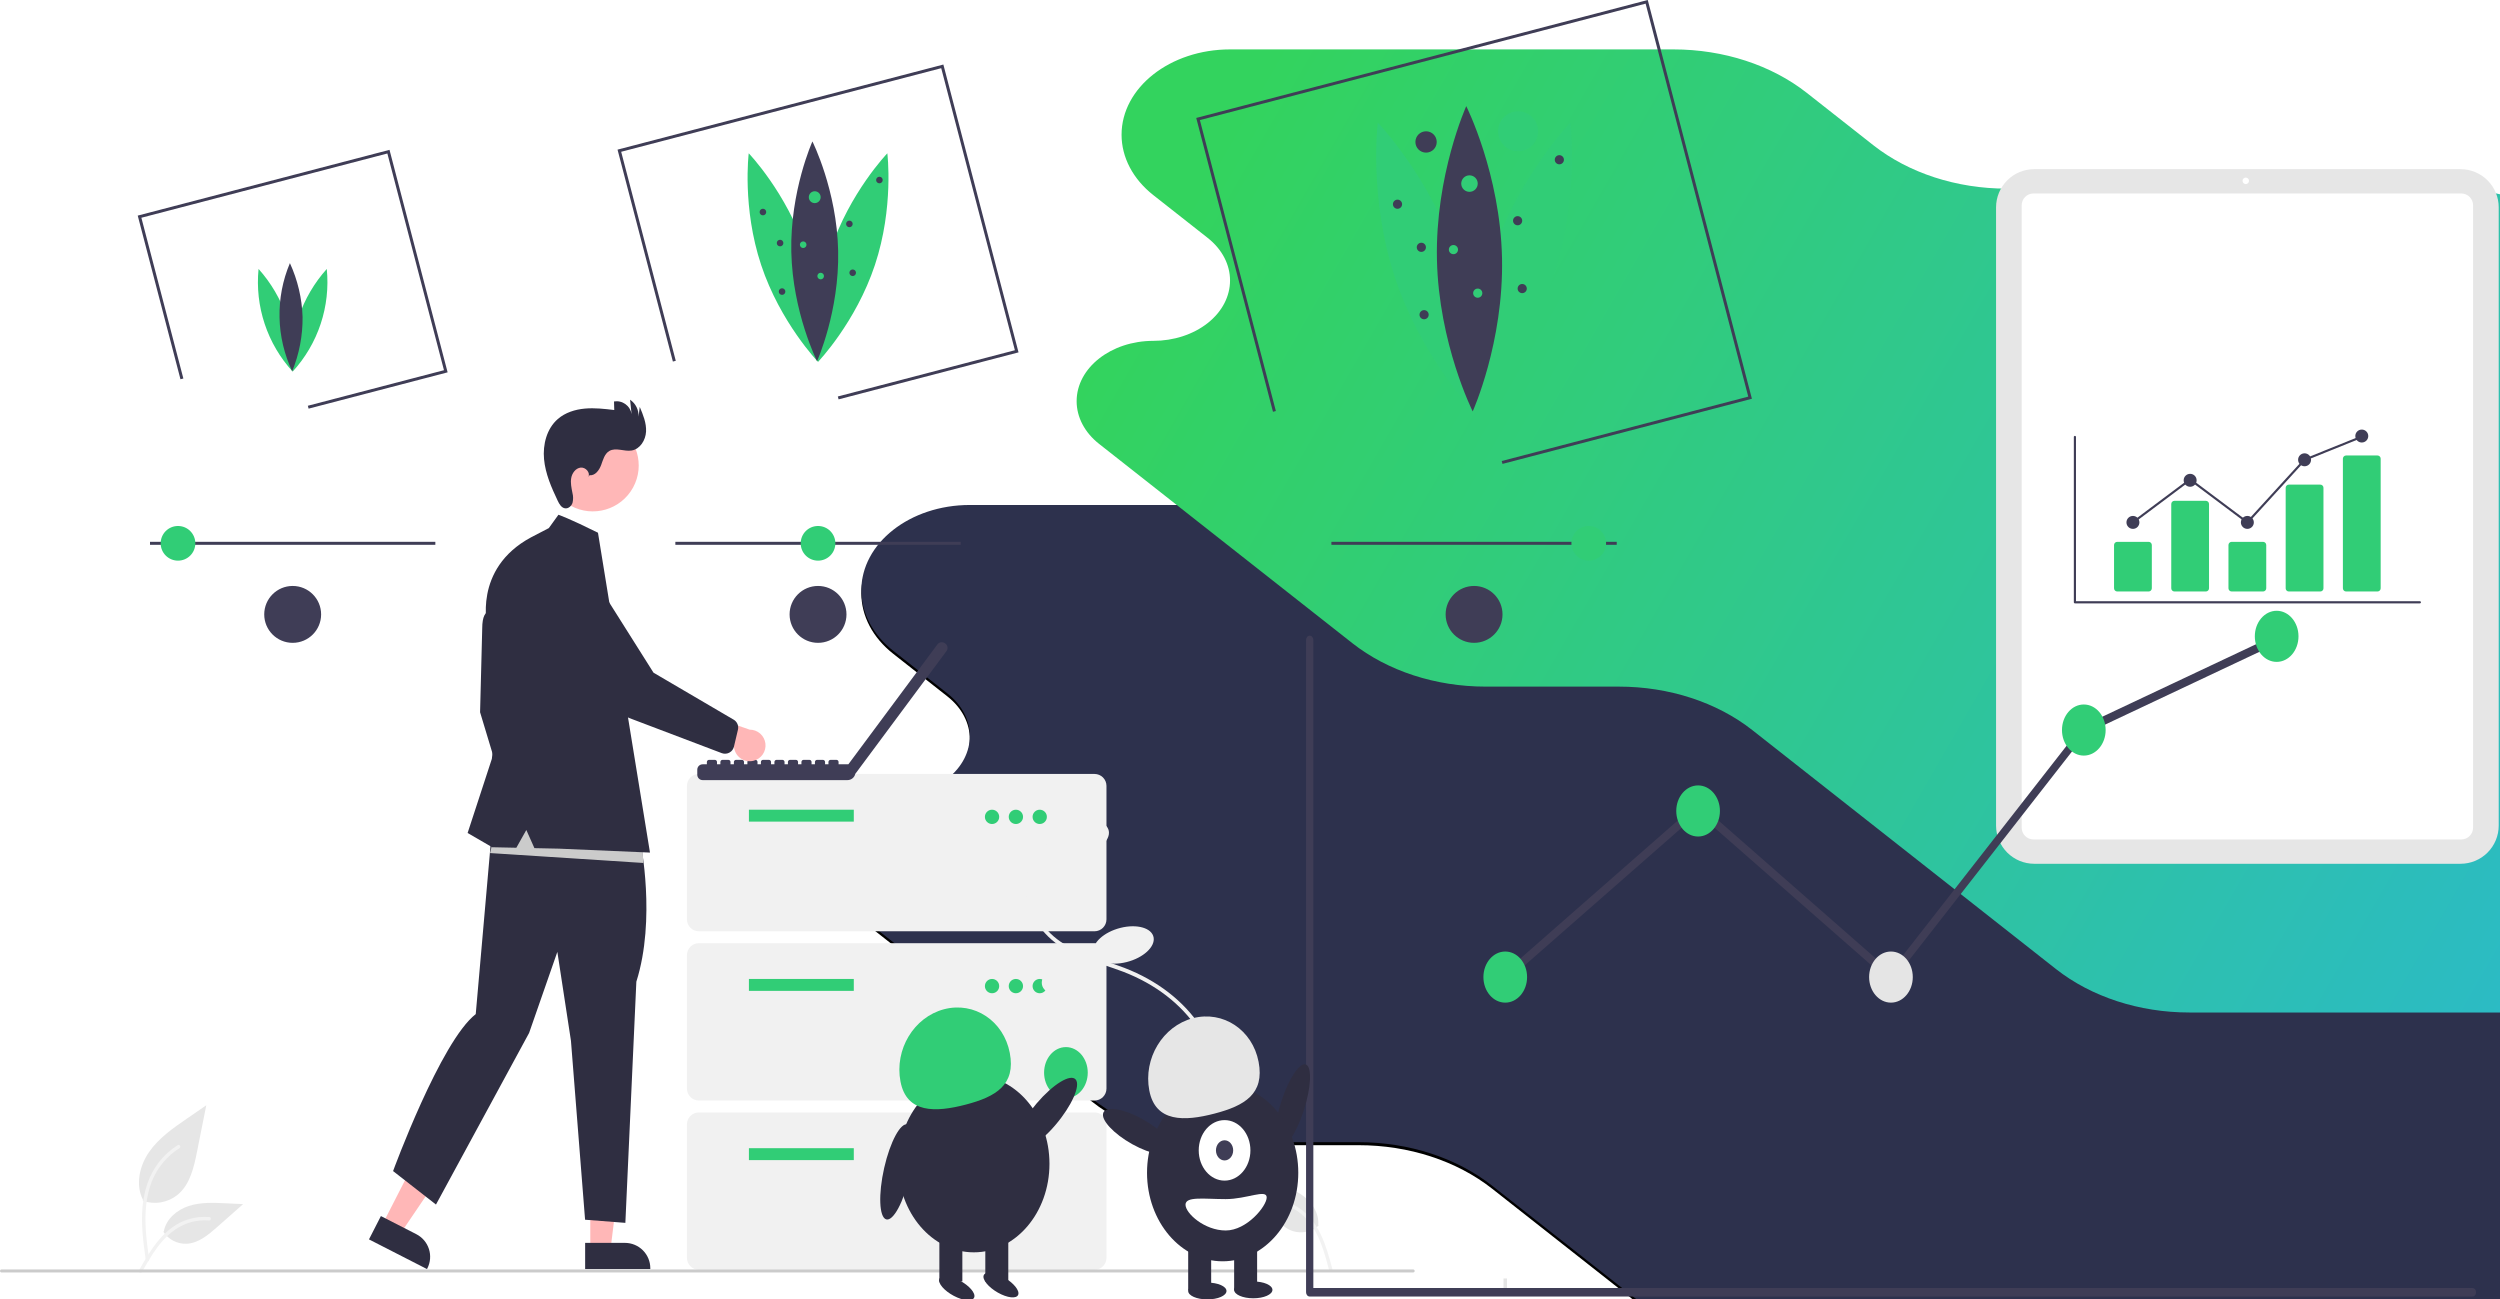 <svg width="1670" height="868" viewBox="0 0 1670 868" fill="none" xmlns="http://www.w3.org/2000/svg">
<g clip-path="url(#clip0)">
<g clip-path="url(#clip1)">
<g filter="url(#filter0_d)">
<path d="M560.37 600.854L729.521 733.957C753.143 752.546 785.181 762.988 818.587 762.988H907.635C941.041 762.988 973.079 773.431 996.701 792.02L1199.55 951.646C1223.17 970.234 1255.21 980.678 1288.62 980.679H1778.43C1835.07 980.679 1880.98 944.546 1880.98 899.974C1880.98 889.375 1878.33 878.88 1873.18 869.088C1868.02 859.296 1860.47 850.399 1850.94 842.905L1742.12 757.271C1726.96 745.343 1726.96 726.005 1742.12 714.076C1745.72 711.239 1750 708.989 1754.71 707.454C1759.42 705.919 1764.47 705.129 1769.56 705.129C1791 705.129 1808.38 691.454 1808.38 674.586C1808.38 666.485 1804.29 658.715 1797.01 652.987L1550.96 459.366C1527.33 440.777 1495.3 430.334 1461.89 430.334H1166.58C1133.17 430.334 1101.13 419.891 1077.51 401.302L1033.1 366.359C1009.48 347.771 977.445 337.328 944.04 337.328H647.833C607.816 337.328 575.375 362.858 575.375 394.35C575.375 401.839 577.25 409.254 580.891 416.172C584.533 423.091 589.871 429.377 596.6 434.672L632.828 463.182C652.839 478.928 652.84 504.459 632.832 520.206C628.074 523.951 622.426 526.921 616.209 528.948C609.992 530.974 603.329 532.017 596.6 532.017C568.302 532.017 545.362 550.07 545.362 572.339C545.361 577.635 546.687 582.878 549.262 587.771C551.837 592.663 555.612 597.109 560.37 600.853V600.854Z" fill="black"/>
</g>
<path d="M560.37 600.854L729.521 733.957C753.143 752.546 785.181 762.988 818.587 762.988H907.635C941.041 762.988 973.079 773.431 996.701 792.02L1199.55 951.646C1223.17 970.234 1255.21 980.678 1288.62 980.679H1778.43C1835.07 980.679 1880.98 944.546 1880.98 899.974C1880.98 889.375 1878.33 878.88 1873.18 869.088C1868.02 859.296 1860.47 850.399 1850.94 842.905L1742.12 757.271C1726.96 745.343 1726.96 726.005 1742.12 714.076C1745.72 711.239 1750 708.989 1754.71 707.454C1759.42 705.919 1764.47 705.129 1769.56 705.129C1791 705.129 1808.38 691.454 1808.38 674.586C1808.38 666.485 1804.29 658.715 1797.01 652.987L1550.96 459.366C1527.33 440.777 1495.3 430.334 1461.89 430.334H1166.58C1133.17 430.334 1101.13 419.891 1077.51 401.302L1033.1 366.359C1009.48 347.771 977.445 337.328 944.04 337.328H647.833C607.816 337.328 575.375 362.858 575.375 394.35C575.375 401.839 577.25 409.254 580.891 416.172C584.533 423.091 589.871 429.377 596.6 434.672L632.828 463.182C652.839 478.928 652.84 504.459 632.832 520.206C628.074 523.951 622.426 526.921 616.209 528.948C609.992 530.974 603.329 532.017 596.6 532.017C568.302 532.017 545.362 550.07 545.362 572.339C545.361 577.635 546.687 582.878 549.262 587.771C551.837 592.663 555.612 597.109 560.37 600.853V600.854Z" fill="#2D314D"/>
<path fill-rule="evenodd" clip-rule="evenodd" d="M734.2 296.526L903.351 429.629C926.973 448.218 959.011 458.661 992.417 458.661H1081.46C1114.87 458.661 1146.91 469.104 1170.53 487.693L1373.38 647.318C1397 665.907 1429.04 676.35 1462.45 676.351H1952.26C2008.9 676.351 2054.81 640.218 2054.81 595.646C2054.81 585.047 2052.16 574.552 2047.01 564.76C2041.85 554.968 2034.3 546.071 2024.77 538.577L1915.95 452.943C1900.79 441.015 1900.79 421.677 1915.95 409.748C1919.55 406.912 1923.83 404.662 1928.54 403.127C1933.25 401.592 1938.3 400.801 1943.39 400.802C1964.83 400.802 1982.21 387.127 1982.21 370.258C1982.21 362.157 1978.12 354.387 1970.84 348.659L1724.79 155.038C1701.16 136.45 1669.13 126.006 1635.72 126.006H1340.41C1307 126.006 1274.96 115.563 1251.34 96.974L1206.93 62.031C1183.31 43.443 1151.27 33 1117.87 33H821.663C781.646 33 749.205 58.53 749.205 90.022C749.205 97.511 751.08 104.926 754.721 111.845C758.363 118.763 763.701 125.049 770.43 130.344L806.658 158.854C826.669 174.6 826.67 200.131 806.662 215.878C801.904 219.623 796.256 222.593 790.039 224.62C783.822 226.647 777.159 227.69 770.43 227.69C742.132 227.69 719.192 245.742 719.192 268.011C719.192 273.307 720.517 278.551 723.092 283.443C725.667 288.335 729.442 292.781 734.2 296.525V296.526Z" fill="url(#paint0_linear)"/>
</g>
<path d="M1643.67 577H1358.84C1352.09 576.992 1345.61 574.307 1340.84 569.533C1336.07 564.76 1333.38 558.287 1333.37 551.536V138.464C1333.38 131.713 1336.07 125.24 1340.84 120.467C1345.61 115.693 1352.09 113.008 1358.84 113H1643.67C1650.42 113.008 1656.89 115.693 1661.67 120.467C1666.44 125.24 1669.13 131.713 1669.14 138.464V551.536C1669.13 558.287 1666.44 564.76 1661.67 569.533C1656.89 574.307 1650.42 576.992 1643.67 577Z" fill="#E6E6E6"/>
<path d="M1644.17 560.753H1358.34C1356.26 560.751 1354.26 559.923 1352.79 558.452C1351.32 556.98 1350.49 554.985 1350.49 552.904V137.096C1350.49 135.015 1351.32 133.02 1352.79 131.548C1354.26 130.077 1356.26 129.249 1358.34 129.246H1644.17C1646.25 129.249 1648.25 130.077 1649.72 131.548C1651.19 133.02 1652.02 135.015 1652.02 137.096V552.904C1652.02 554.985 1651.19 556.98 1649.72 558.452C1648.25 559.923 1646.25 560.751 1644.17 560.753Z" fill="white"/>
<path d="M1500.17 122.964C1501.37 122.964 1502.34 121.995 1502.34 120.798C1502.34 119.602 1501.37 118.632 1500.17 118.632C1498.98 118.632 1498.01 119.602 1498.01 120.798C1498.01 121.995 1498.98 122.964 1500.17 122.964Z" fill="white"/>
<path d="M1616.47 403.05H1386.04C1385.85 403.05 1385.67 402.974 1385.53 402.839C1385.4 402.703 1385.32 402.52 1385.32 402.329V291.888C1385.32 291.696 1385.4 291.513 1385.53 291.378C1385.67 291.242 1385.85 291.166 1386.04 291.166C1386.23 291.166 1386.42 291.242 1386.55 291.378C1386.69 291.513 1386.76 291.696 1386.76 291.888V401.608H1616.47C1616.66 401.608 1616.84 401.685 1616.97 401.82C1617.11 401.955 1617.18 402.138 1617.18 402.329C1617.18 402.519 1617.11 402.702 1616.97 402.838C1616.84 402.973 1616.66 403.049 1616.47 403.05Z" fill="#3F3D56"/>
<path d="M1435.27 395.117H1414.32C1413.75 395.117 1413.21 394.891 1412.8 394.49C1412.4 394.089 1412.18 393.544 1412.18 392.977V364.087C1412.18 363.519 1412.4 362.975 1412.8 362.574C1413.21 362.172 1413.75 361.947 1414.32 361.946H1435.27C1435.84 361.947 1436.39 362.172 1436.79 362.574C1437.19 362.975 1437.41 363.519 1437.42 364.087V392.977C1437.41 393.544 1437.19 394.089 1436.79 394.49C1436.39 394.891 1435.84 395.117 1435.27 395.117Z" fill="#31CD76"/>
<path d="M1473.49 395.117H1452.54C1451.97 395.117 1451.42 394.891 1451.02 394.49C1450.62 394.089 1450.4 393.544 1450.4 392.977V336.684C1450.4 336.117 1450.62 335.573 1451.02 335.171C1451.42 334.77 1451.97 334.544 1452.54 334.544H1473.49C1474.06 334.544 1474.61 334.77 1475.01 335.171C1475.41 335.573 1475.63 336.117 1475.63 336.684V392.977C1475.63 393.544 1475.41 394.089 1475.01 394.49C1474.61 394.891 1474.06 395.117 1473.49 395.117Z" fill="#31CD76"/>
<path d="M1511.71 395.117H1490.76C1490.19 395.117 1489.64 394.891 1489.24 394.49C1488.84 394.089 1488.62 393.544 1488.61 392.977V364.087C1488.62 363.519 1488.84 362.975 1489.24 362.574C1489.64 362.172 1490.19 361.947 1490.76 361.946H1511.71C1512.28 361.947 1512.82 362.172 1513.23 362.574C1513.63 362.975 1513.85 363.519 1513.85 364.087V392.977C1513.85 393.544 1513.63 394.089 1513.23 394.49C1512.82 394.891 1512.28 395.117 1511.71 395.117Z" fill="#31CD76"/>
<path d="M1549.93 395.117H1528.97C1528.42 395.129 1527.88 394.921 1527.48 394.538C1527.08 394.155 1526.85 393.629 1526.83 393.074V325.771C1526.85 325.216 1527.08 324.69 1527.48 324.307C1527.88 323.924 1528.42 323.715 1528.97 323.727H1549.93C1550.49 323.715 1551.02 323.924 1551.42 324.307C1551.83 324.69 1552.06 325.216 1552.07 325.771V393.074C1552.06 393.629 1551.83 394.155 1551.42 394.538C1551.02 394.921 1550.49 395.129 1549.93 395.117Z" fill="#31CD76"/>
<path d="M1588.15 395.117H1567.19C1566.63 395.117 1566.08 394.891 1565.68 394.49C1565.28 394.089 1565.05 393.545 1565.05 392.977V306.397C1565.05 305.83 1565.28 305.286 1565.68 304.885C1566.08 304.483 1566.63 304.258 1567.19 304.257H1588.15C1588.72 304.258 1589.26 304.483 1589.66 304.885C1590.07 305.286 1590.29 305.83 1590.29 306.397V392.977C1590.29 393.545 1590.07 394.089 1589.66 394.49C1589.26 394.891 1588.72 395.117 1588.15 395.117Z" fill="#31CD76"/>
<path d="M1424.8 353.293C1427.19 353.293 1429.12 351.356 1429.12 348.966C1429.12 346.577 1427.19 344.639 1424.8 344.639C1422.41 344.639 1420.47 346.577 1420.47 348.966C1420.47 351.356 1422.41 353.293 1424.8 353.293Z" fill="#3F3D56"/>
<path d="M1463.01 325.169C1465.4 325.169 1467.34 323.232 1467.34 320.843C1467.34 318.453 1465.4 316.516 1463.01 316.516C1460.63 316.516 1458.69 318.453 1458.69 320.843C1458.69 323.232 1460.63 325.169 1463.01 325.169Z" fill="#3F3D56"/>
<path d="M1501.23 353.293C1503.62 353.293 1505.56 351.356 1505.56 348.966C1505.56 346.577 1503.62 344.639 1501.23 344.639C1498.84 344.639 1496.91 346.577 1496.91 348.966C1496.91 351.356 1498.84 353.293 1501.23 353.293Z" fill="#3F3D56"/>
<path d="M1539.45 311.468C1541.84 311.468 1543.78 309.531 1543.78 307.142C1543.78 304.752 1541.84 302.815 1539.45 302.815C1537.06 302.815 1535.13 304.752 1535.13 307.142C1535.13 309.531 1537.06 311.468 1539.45 311.468Z" fill="#3F3D56"/>
<path d="M1577.67 295.604C1580.06 295.604 1582 293.667 1582 291.277C1582 288.887 1580.06 286.95 1577.67 286.95C1575.28 286.95 1573.35 288.887 1573.35 291.277C1573.35 293.667 1575.28 295.604 1577.67 295.604Z" fill="#3F3D56"/>
<path d="M1501.33 349.935L1463.02 321.241L1425.23 349.543L1424.36 348.389L1463.02 319.438L1501.14 347.997L1539.03 306.534L1539.18 306.472L1577.4 291.073L1577.94 292.411L1539.88 307.749L1501.33 349.935Z" fill="#3F3D56"/>
<path d="M290.812 361.936H100.199V363.936H290.812V361.936Z" fill="#3F3D56"/>
<path d="M641.752 361.936H451.14V363.936H641.752V361.936Z" fill="#3F3D56"/>
<path d="M1079.98 361.936H889.372V363.936H1079.98V361.936Z" fill="#3F3D56"/>
<path d="M118.904 374.516C125.299 374.516 130.483 369.331 130.483 362.936C130.483 356.541 125.299 351.357 118.904 351.357C112.509 351.357 107.325 356.541 107.325 362.936C107.325 369.331 112.509 374.516 118.904 374.516Z" fill="#31CD76"/>
<path d="M546.446 374.516C552.841 374.516 558.026 369.331 558.026 362.936C558.026 356.541 552.841 351.357 546.446 351.357C540.051 351.357 534.867 356.541 534.867 362.936C534.867 369.331 540.051 374.516 546.446 374.516Z" fill="#31CD76"/>
<path d="M1061.28 374.516C1067.67 374.516 1072.86 369.331 1072.86 362.936C1072.86 356.541 1067.67 351.357 1061.28 351.357C1054.88 351.357 1049.7 356.541 1049.7 362.936C1049.7 369.331 1054.88 374.516 1061.28 374.516Z" fill="#31CD76"/>
<path d="M538.152 167.129C550.936 205.602 546.446 241.727 546.446 241.727C546.446 241.727 521.23 215.473 508.446 176.999C495.662 138.526 500.152 102.401 500.152 102.401C500.152 102.401 525.368 128.655 538.152 167.129Z" fill="#31CD76"/>
<path d="M554.741 167.129C541.957 205.602 546.446 241.727 546.446 241.727C546.446 241.727 571.663 215.473 584.447 176.999C597.23 138.526 592.741 102.401 592.741 102.401C592.741 102.401 567.524 128.655 554.741 167.129Z" fill="#31CD76"/>
<path d="M559.889 167.545C560.746 208.078 545.793 241.267 545.793 241.267C545.793 241.267 529.45 208.739 528.593 168.206C527.737 127.673 542.69 94.484 542.69 94.484C542.69 94.484 559.033 127.012 559.889 167.545Z" fill="#3F3D56"/>
<path d="M544.241 135.691C546.433 135.691 548.209 133.914 548.209 131.723C548.209 129.531 546.433 127.755 544.241 127.755C542.05 127.755 540.273 129.531 540.273 131.723C540.273 133.914 542.05 135.691 544.241 135.691Z" fill="#31CD76"/>
<path d="M536.526 165.671C537.743 165.671 538.73 164.684 538.73 163.467C538.73 162.249 537.743 161.262 536.526 161.262C535.308 161.262 534.321 162.249 534.321 163.467C534.321 164.684 535.308 165.671 536.526 165.671Z" fill="#31CD76"/>
<path d="M509.632 143.847C510.849 143.847 511.836 142.86 511.836 141.643C511.836 140.425 510.849 139.438 509.632 139.438C508.414 139.438 507.427 140.425 507.427 141.643C507.427 142.86 508.414 143.847 509.632 143.847Z" fill="#3F3D56"/>
<path d="M587.448 122.464C588.666 122.464 589.653 121.477 589.653 120.26C589.653 119.042 588.666 118.055 587.448 118.055C586.231 118.055 585.244 119.042 585.244 120.26C585.244 121.477 586.231 122.464 587.448 122.464Z" fill="#3F3D56"/>
<path d="M521.095 164.569C522.312 164.569 523.299 163.582 523.299 162.364C523.299 161.147 522.312 160.16 521.095 160.16C519.877 160.16 518.89 161.147 518.89 162.364C518.89 163.582 519.877 164.569 521.095 164.569Z" fill="#3F3D56"/>
<path d="M567.388 151.783C568.605 151.783 569.592 150.796 569.592 149.579C569.592 148.361 568.605 147.374 567.388 147.374C566.17 147.374 565.184 148.361 565.184 149.579C565.184 150.796 566.17 151.783 567.388 151.783Z" fill="#3F3D56"/>
<path d="M522.418 196.974C523.635 196.974 524.622 195.987 524.622 194.77C524.622 193.552 523.635 192.565 522.418 192.565C521.2 192.565 520.213 193.552 520.213 194.77C520.213 195.987 521.2 196.974 522.418 196.974Z" fill="#3F3D56"/>
<path d="M569.592 184.409C570.81 184.409 571.797 183.422 571.797 182.204C571.797 180.987 570.81 180 569.592 180C568.375 180 567.388 180.987 567.388 182.204C567.388 183.422 568.375 184.409 569.592 184.409Z" fill="#3F3D56"/>
<path d="M548.209 186.613C549.427 186.613 550.414 185.626 550.414 184.409C550.414 183.191 549.427 182.204 548.209 182.204C546.992 182.204 546.005 183.191 546.005 184.409C546.005 185.626 546.992 186.613 548.209 186.613Z" fill="#31CD76"/>
<path d="M560.178 266.779L559.672 264.843L677.942 233.953L628.733 45.548L414.95 101.386L451.42 241.014L449.484 241.52L412.51 99.956L630.163 43.107L630.416 44.075L680.383 235.382L560.178 266.779Z" fill="#3F3D56"/>
<path d="M973.155 171.823C990.915 225.273 984.677 275.459 984.677 275.459C984.677 275.459 949.645 238.986 931.885 185.536C914.125 132.086 920.363 81.9 920.363 81.9C920.363 81.9 955.395 118.373 973.155 171.823Z" fill="#31CD76"/>
<path d="M996.2 171.823C978.44 225.273 984.677 275.459 984.677 275.459C984.677 275.459 1019.71 238.986 1037.47 185.536C1055.23 132.086 1048.99 81.9 1048.99 81.9C1048.99 81.9 1013.96 118.373 996.2 171.823Z" fill="#31CD76"/>
<path d="M1003.35 172.401C1004.54 228.712 983.77 274.82 983.77 274.82C983.77 274.82 961.065 229.631 959.875 173.32C958.685 117.01 979.459 70.901 979.459 70.901C979.459 70.901 1002.16 116.09 1003.35 172.401Z" fill="#3F3D56"/>
<path d="M981.614 128.148C984.659 128.148 987.127 125.68 987.127 122.635C987.127 119.59 984.659 117.122 981.614 117.122C978.57 117.122 976.102 119.59 976.102 122.635C976.102 125.68 978.57 128.148 981.614 128.148Z" fill="#31CD76"/>
<path d="M970.895 169.798C972.587 169.798 973.958 168.427 973.958 166.736C973.958 165.044 972.587 163.673 970.895 163.673C969.204 163.673 967.833 165.044 967.833 166.736C967.833 168.427 969.204 169.798 970.895 169.798Z" fill="#31CD76"/>
<path d="M933.532 139.479C935.224 139.479 936.595 138.108 936.595 136.416C936.595 134.725 935.224 133.354 933.532 133.354C931.841 133.354 930.47 134.725 930.47 136.416C930.47 138.108 931.841 139.479 933.532 139.479Z" fill="#3F3D56"/>
<path d="M1041.64 109.772C1043.33 109.772 1044.7 108.401 1044.7 106.71C1044.7 105.018 1043.33 103.647 1041.64 103.647C1039.95 103.647 1038.58 105.018 1038.58 106.71C1038.58 108.401 1039.95 109.772 1041.64 109.772Z" fill="#3F3D56"/>
<path d="M949.458 168.267C951.149 168.267 952.52 166.896 952.52 165.204C952.52 163.513 951.149 162.142 949.458 162.142C947.766 162.142 946.395 163.513 946.395 165.204C946.395 166.896 947.766 168.267 949.458 168.267Z" fill="#3F3D56"/>
<path d="M1013.77 150.504C1015.46 150.504 1016.83 149.133 1016.83 147.442C1016.83 145.75 1015.46 144.379 1013.77 144.379C1012.08 144.379 1010.71 145.75 1010.71 147.442C1010.71 149.133 1012.08 150.504 1013.77 150.504Z" fill="#3F3D56"/>
<path d="M951.295 213.286C952.986 213.286 954.358 211.915 954.358 210.224C954.358 208.532 952.986 207.161 951.295 207.161C949.604 207.161 948.232 208.532 948.232 210.224C948.232 211.915 949.604 213.286 951.295 213.286Z" fill="#3F3D56"/>
<path d="M1016.83 195.83C1018.52 195.83 1019.9 194.459 1019.9 192.767C1019.9 191.076 1018.52 189.705 1016.83 189.705C1015.14 189.705 1013.77 191.076 1013.77 192.767C1013.77 194.459 1015.14 195.83 1016.83 195.83Z" fill="#3F3D56"/>
<path d="M987.127 198.892C988.818 198.892 990.189 197.521 990.189 195.83C990.189 194.138 988.818 192.767 987.127 192.767C985.435 192.767 984.064 194.138 984.064 195.83C984.064 197.521 985.435 198.892 987.127 198.892Z" fill="#31CD76"/>
<path d="M1003.66 309.886L1003.15 307.951L1167.83 264.937L1099.27 2.44L801.52 80.211L852.285 274.567L850.349 275.073L799.079 78.781L1100.7 0L1100.96 0.967L1170.28 266.367L1003.66 309.886Z" fill="#3F3D56"/>
<path d="M191.424 211.509C195.219 223.351 196.607 235.833 195.505 248.22C187.102 239.034 180.73 228.18 176.805 216.366C172.879 204.552 171.488 192.043 172.723 179.655C181.019 188.919 187.377 199.75 191.424 211.509Z" fill="#31CD76"/>
<path d="M199.587 211.509C195.791 223.351 194.404 235.833 195.505 248.22C203.908 239.034 210.28 228.18 214.206 216.366C218.132 204.552 219.522 192.043 218.288 179.655C209.992 188.919 203.634 199.75 199.587 211.509Z" fill="#31CD76"/>
<path d="M202.121 211.713C202.251 224.148 199.893 236.484 195.184 247.994C189.867 236.737 186.983 224.486 186.719 212.039C186.456 199.592 188.82 187.23 193.657 175.759C198.848 187.059 201.726 199.284 202.121 211.713Z" fill="#3F3D56"/>
<path d="M206.146 272.979L205.64 271.043L296.57 247.293L258.76 102.534L94.44 145.452L122.49 252.842L120.554 253.348L92 144.022L260.19 100.093L299.01 248.723L206.146 272.979Z" fill="#3F3D56"/>
<path d="M1014.07 101.067C1021.45 101.067 1027.43 95.085 1027.43 87.706C1027.43 80.327 1021.45 74.345 1014.07 74.345C1006.69 74.345 1000.71 80.327 1000.71 87.706C1000.71 95.085 1006.69 101.067 1014.07 101.067Z" fill="#31CD76"/>
<path d="M952.612 101.957C956.547 101.957 959.737 98.767 959.737 94.832C959.737 90.896 956.547 87.706 952.612 87.706C948.676 87.706 945.486 90.896 945.486 94.832C945.486 98.767 948.676 101.957 952.612 101.957Z" fill="#3F3D56"/>
<path d="M195.505 429.417C205.999 429.417 214.505 420.91 214.505 410.417C214.505 399.923 205.999 391.417 195.505 391.417C185.012 391.417 176.505 399.923 176.505 410.417C176.505 420.91 185.012 429.417 195.505 429.417Z" fill="#3F3D56"/>
<path d="M546.446 429.417C556.94 429.417 565.446 420.91 565.446 410.417C565.446 399.923 556.94 391.417 546.446 391.417C535.953 391.417 527.446 399.923 527.446 410.417C527.446 420.91 535.953 429.417 546.446 429.417Z" fill="#3F3D56"/>
<path d="M984.677 429.417C995.171 429.417 1003.68 420.91 1003.68 410.417C1003.68 399.923 995.171 391.417 984.677 391.417C974.184 391.417 965.677 399.923 965.677 410.417C965.677 420.91 974.184 429.417 984.677 429.417Z" fill="#3F3D56"/>
<path d="M95.385 802.136C99.308 803.516 103.52 803.861 107.616 803.14C111.711 802.418 115.552 800.654 118.768 798.018C126.957 791.143 129.526 779.822 131.614 769.336L137.794 738.319L124.856 747.228C115.552 753.634 106.038 760.246 99.596 769.525C93.154 778.805 90.344 791.473 95.518 801.513" fill="#E6E6E6"/>
<path d="M97.382 841.847C95.754 829.983 94.079 817.966 95.224 805.975C96.238 795.326 99.487 784.926 106.102 776.396C109.613 771.877 113.885 768.006 118.727 764.956C119.989 764.159 121.151 766.159 119.894 766.952C111.517 772.247 105.037 780.064 101.39 789.278C97.361 799.524 96.714 810.694 97.408 821.578C97.827 828.161 98.719 834.7 99.614 841.231C99.685 841.526 99.64 841.837 99.49 842.102C99.34 842.366 99.096 842.563 98.806 842.653C98.51 842.733 98.195 842.693 97.928 842.542C97.662 842.39 97.466 842.14 97.383 841.845L97.382 841.847Z" fill="#F2F2F2"/>
<path d="M109.104 822.811C110.786 825.368 113.099 827.45 115.819 828.854C118.539 830.259 121.575 830.939 124.635 830.829C132.499 830.456 139.053 824.969 144.952 819.759L162.404 804.35L150.854 803.797C142.548 803.399 134.028 803.026 126.116 805.591C118.205 808.155 110.909 814.317 109.462 822.506" fill="#E6E6E6"/>
<path d="M92.78 848.667C100.619 834.795 109.712 819.379 125.96 814.451C130.478 813.086 135.215 812.597 139.916 813.01C141.398 813.138 141.028 815.422 139.549 815.295C131.668 814.64 123.803 816.721 117.277 821.187C110.997 825.461 106.107 831.404 101.969 837.706C99.434 841.566 97.164 845.59 94.893 849.609C94.167 850.893 92.046 849.966 92.78 848.667Z" fill="#F2F2F2"/>
<path d="M880.857 818.651C878.577 820.694 875.809 822.115 872.82 822.778C869.831 823.44 866.722 823.322 863.792 822.434C856.284 820.063 851.351 813.084 846.979 806.539L834.045 787.181L845.352 789.599C853.484 791.337 861.817 793.154 868.811 797.655C875.804 802.156 881.283 809.978 880.588 818.265" fill="#E6E6E6"/>
<path d="M890.031 847.821C885.997 832.406 881.146 815.178 866.697 806.261C862.678 803.787 858.224 802.103 853.573 801.301C852.108 801.046 851.882 803.349 853.344 803.604C861.13 804.985 868.202 809.007 873.37 814.992C878.349 820.73 881.557 827.725 883.948 834.875C885.412 839.255 886.579 843.726 887.747 848.191C888.12 849.619 890.408 849.264 890.031 847.821Z" fill="#F2F2F2"/>
<path d="M731.159 622.093H466.835C464.724 622.09 462.701 621.251 461.208 619.758C459.715 618.266 458.876 616.242 458.873 614.131V524.962C458.876 522.851 459.715 520.827 461.208 519.335C462.701 517.842 464.724 517.002 466.835 517H731.159C733.27 517.002 735.294 517.842 736.786 519.335C738.279 520.827 739.118 522.851 739.121 524.962V614.131C739.118 616.242 738.279 618.266 736.786 619.758C735.294 621.251 733.27 622.09 731.159 622.093Z" fill="#F1F1F1"/>
<path d="M570.335 540.885H500.274V548.846H570.335V540.885Z" fill="#31CD76"/>
<path d="M662.69 550.439C665.328 550.439 667.466 548.3 667.466 545.662C667.466 543.023 665.328 540.885 662.69 540.885C660.051 540.885 657.913 543.023 657.913 545.662C657.913 548.3 660.051 550.439 662.69 550.439Z" fill="#31CD76"/>
<path d="M678.613 550.439C681.251 550.439 683.39 548.3 683.39 545.662C683.39 543.023 681.251 540.885 678.613 540.885C675.974 540.885 673.836 543.023 673.836 545.662C673.836 548.3 675.974 550.439 678.613 550.439Z" fill="#31CD76"/>
<path d="M694.536 550.439C697.174 550.439 699.313 548.3 699.313 545.662C699.313 543.023 697.174 540.885 694.536 540.885C691.898 540.885 689.759 543.023 689.759 545.662C689.759 548.3 691.898 550.439 694.536 550.439Z" fill="#31CD76"/>
<path d="M731.159 735.147H466.835C464.724 735.145 462.701 734.305 461.208 732.812C459.715 731.32 458.876 729.296 458.873 727.185V638.016C458.876 635.905 459.715 633.881 461.208 632.389C462.701 630.896 464.724 630.057 466.835 630.054H731.159C733.27 630.057 735.294 630.896 736.786 632.389C738.279 633.881 739.118 635.905 739.121 638.016V727.185C739.118 729.296 738.279 731.32 736.786 732.812C735.294 734.305 733.27 735.145 731.159 735.147Z" fill="#F1F1F1"/>
<path d="M570.335 653.939H500.274V661.901H570.335V653.939Z" fill="#31CD76"/>
<path d="M662.69 663.493C665.328 663.493 667.466 661.354 667.466 658.716C667.466 656.078 665.328 653.939 662.69 653.939C660.051 653.939 657.913 656.078 657.913 658.716C657.913 661.354 660.051 663.493 662.69 663.493Z" fill="#31CD76"/>
<path d="M678.613 663.493C681.251 663.493 683.39 661.354 683.39 658.716C683.39 656.078 681.251 653.939 678.613 653.939C675.974 653.939 673.836 656.078 673.836 658.716C673.836 661.354 675.974 663.493 678.613 663.493Z" fill="#31CD76"/>
<path d="M694.536 663.493C697.174 663.493 699.313 661.354 699.313 658.716C699.313 656.078 697.174 653.939 694.536 653.939C691.898 653.939 689.759 656.078 689.759 658.716C689.759 661.354 691.898 663.493 694.536 663.493Z" fill="#31CD76"/>
<path d="M731.159 848.201H466.835C464.724 848.199 462.701 847.359 461.208 845.867C459.715 844.374 458.876 842.351 458.873 840.24V751.07C458.876 748.959 459.715 746.936 461.208 745.443C462.701 743.951 464.724 743.111 466.835 743.109H731.159C733.27 743.111 735.294 743.951 736.786 745.443C738.279 746.936 739.118 748.959 739.121 751.07V840.24C739.118 842.351 738.279 844.374 736.786 845.867C735.294 847.359 733.27 848.199 731.159 848.201Z" fill="#F1F1F1"/>
<path d="M570.335 766.993H500.274V774.955H570.335V766.993Z" fill="#31CD76"/>
<path d="M662.69 776.547C665.328 776.547 667.466 774.408 667.466 771.77C667.466 769.132 665.328 766.993 662.69 766.993C660.051 766.993 657.913 769.132 657.913 771.77C657.913 774.408 660.051 776.547 662.69 776.547Z" fill="#31CD76"/>
<path d="M678.613 776.547C681.251 776.547 683.39 774.408 683.39 771.77C683.39 769.132 681.251 766.993 678.613 766.993C675.974 766.993 673.836 769.132 673.836 771.77C673.836 774.408 675.974 776.547 678.613 776.547Z" fill="#31CD76"/>
<path d="M694.536 776.547C697.174 776.547 699.313 774.408 699.313 771.77C699.313 769.132 697.174 766.993 694.536 766.993C691.898 766.993 689.759 769.132 689.759 771.77C689.759 774.408 691.898 776.547 694.536 776.547Z" fill="#31CD76"/>
<path d="M631.512 429.927L631.219 429.711L631.212 429.705C630.835 429.425 630.407 429.222 629.951 429.108C629.496 428.994 629.022 428.97 628.558 429.039C628.093 429.107 627.647 429.267 627.244 429.508C626.841 429.749 626.489 430.067 626.209 430.444L566.713 510.55H560.168V509.012C560.168 508.633 560.017 508.269 559.749 508.001C559.48 507.732 559.116 507.582 558.737 507.582H554.832C554.452 507.582 554.089 507.732 553.82 508.001C553.552 508.269 553.401 508.633 553.401 509.012V510.55H551.141V509.012C551.141 508.633 550.99 508.269 550.722 508.001C550.454 507.732 550.09 507.582 549.71 507.582H545.805C545.426 507.582 545.062 507.732 544.794 508.001C544.525 508.269 544.375 508.633 544.375 509.012V510.55H542.122V509.012C542.122 508.633 541.971 508.269 541.703 508.001C541.434 507.732 541.07 507.582 540.691 507.582H536.786C536.406 507.582 536.042 507.732 535.774 508.001C535.506 508.269 535.355 508.633 535.355 509.012V510.55H533.095V509.012C533.095 508.633 532.944 508.269 532.676 508.001C532.408 507.732 532.044 507.582 531.664 507.582H527.759C527.38 507.582 527.016 507.732 526.747 508.001C526.479 508.269 526.329 508.633 526.328 509.012V510.55H524.076V509.012C524.075 508.633 523.925 508.269 523.656 508.001C523.388 507.732 523.024 507.582 522.645 507.582H518.74C518.552 507.582 518.366 507.619 518.192 507.691C518.019 507.762 517.861 507.868 517.728 508.001C517.595 508.133 517.49 508.291 517.418 508.465C517.346 508.638 517.309 508.824 517.309 509.012V510.55H515.049V509.012C515.049 508.633 514.898 508.269 514.63 508.001C514.362 507.732 513.998 507.582 513.618 507.582H509.713C509.334 507.582 508.97 507.732 508.701 508.001C508.433 508.269 508.282 508.633 508.282 509.012V510.55H506.022V509.012C506.022 508.633 505.871 508.269 505.603 508.001C505.335 507.732 504.971 507.582 504.592 507.582H500.686C500.307 507.582 499.943 507.732 499.675 508.001C499.407 508.269 499.256 508.633 499.256 509.012V510.55H497.003V509.012C497.003 508.633 496.852 508.269 496.584 508.001C496.316 507.732 495.952 507.582 495.572 507.582H491.667C491.288 507.582 490.924 507.732 490.655 508.001C490.387 508.269 490.236 508.633 490.236 509.012V510.55H487.976V509.012C487.976 508.633 487.825 508.269 487.557 508.001C487.289 507.732 486.925 507.582 486.546 507.582H482.64C482.261 507.582 481.897 507.732 481.629 508.001C481.36 508.269 481.21 508.633 481.21 509.012V510.55H478.957V509.012C478.957 508.633 478.806 508.269 478.538 508.001C478.269 507.732 477.906 507.582 477.526 507.582H473.621C473.242 507.582 472.878 507.732 472.609 508.001C472.341 508.269 472.19 508.633 472.19 509.012V510.55H469.358C468.888 510.55 468.423 510.643 467.989 510.822C467.555 511.002 467.161 511.265 466.829 511.598C466.497 511.93 466.234 512.324 466.054 512.758C465.874 513.192 465.782 513.657 465.782 514.126V517.538C465.782 518.008 465.874 518.473 466.054 518.907C466.234 519.341 466.497 519.735 466.829 520.067C467.161 520.399 467.555 520.663 467.989 520.842C468.423 521.022 468.888 521.114 469.358 521.114H566.12C567.345 521.114 568.533 520.692 569.483 519.918C570.434 519.145 571.088 518.067 571.337 516.867L571.374 516.895L632.245 434.937L632.251 434.93C632.816 434.169 633.056 433.214 632.917 432.275C632.779 431.337 632.273 430.492 631.512 429.927Z" fill="#3F3D56"/>
<path d="M255.504 817.825L267.523 823.976L296.966 780.544L279.228 771.466L255.504 817.825Z" fill="#FFB7B7"/>
<path d="M254.446 812.332L278.116 824.445L278.117 824.446C282.117 826.493 285.14 830.046 286.521 834.323C287.902 838.599 287.528 843.249 285.481 847.25L285.23 847.74L246.476 827.907L254.446 812.332Z" fill="#2F2E41"/>
<path d="M394.317 834.652H407.819L414.242 782.575H394.315L394.317 834.652Z" fill="#FFB7B7"/>
<path d="M390.873 830.244L417.462 830.243H417.464C421.957 830.243 426.267 832.029 429.445 835.206C432.623 838.384 434.408 842.694 434.408 847.188V847.738L390.874 847.74L390.873 830.244Z" fill="#2F2E41"/>
<path d="M331.163 409.873C331.163 409.873 322.122 402.946 322.122 419.866L320.694 475.778L336.635 528.598L345.914 511.467L342.107 474.351L331.163 409.873Z" fill="#2F2E41"/>
<path d="M427.877 562.804C427.877 562.804 438.362 613.862 425.082 655.764L417.743 816.871L390.833 814.774L381.397 695.254L372.311 635.844L353.44 690.012L291.233 804.639L262.577 782.273C262.577 782.273 294.333 695.624 317.793 677.431L329.56 543.42L427.877 562.804Z" fill="#2F2E41"/>
<path d="M422.903 325.643C431.031 310.774 425.566 292.131 410.697 284.003C395.828 275.875 377.186 281.34 369.058 296.209C360.93 311.078 366.394 329.72 381.263 337.848C396.132 345.976 414.775 340.512 422.903 325.643Z" fill="#FFB7B7"/>
<path d="M393.809 317.434C397.487 317.912 400.261 314.149 401.548 310.67C402.835 307.192 403.816 303.142 407.013 301.263C411.382 298.695 416.972 301.783 421.968 300.936C427.61 299.98 431.279 294 431.566 288.285C431.854 282.569 429.579 277.072 427.348 271.803L426.568 278.352C426.673 276.132 426.206 273.923 425.212 271.935C424.218 269.948 422.731 268.249 420.893 267L421.897 276.609C421.684 275.284 421.21 274.013 420.504 272.871C419.798 271.728 418.874 270.737 417.784 269.953C416.694 269.169 415.459 268.607 414.152 268.302C412.844 267.996 411.489 267.951 410.164 268.17L410.322 273.896C403.806 273.121 397.232 272.345 390.696 272.935C384.16 273.526 377.579 275.594 372.625 279.898C365.215 286.337 362.509 296.939 363.417 306.713C364.326 316.488 368.361 325.67 372.566 334.54C373.624 336.772 375.087 339.29 377.541 339.575C379.745 339.83 381.762 337.987 382.448 335.877C382.976 333.711 382.955 331.448 382.388 329.292C381.768 325.997 380.987 322.63 381.569 319.329C382.152 316.027 384.527 312.765 387.855 312.36C391.183 311.956 394.589 315.76 392.989 318.706L393.809 317.434Z" fill="#2F2E41"/>
<path d="M429.776 576.458L327.357 569.85L335.066 537.913L428.674 558.838L429.776 576.458Z" fill="#CBCBCB"/>
<path d="M366.614 352.77L373.038 343.852C373.038 343.852 380.218 346.292 399.448 355.863L400.806 364.22L434.185 569.521L373.514 566.904L356.992 566.553L351.585 554.433L344.918 566.296L328.784 565.952L312.367 556.435L328.546 506.947L333.78 461.741L325.691 419.152C325.691 419.152 315.511 380.043 354.718 358.957L366.614 352.77Z" fill="#2F2E41"/>
<path d="M503.363 508.185C501.877 508.563 500.326 508.61 498.82 508.323C497.314 508.037 495.89 507.424 494.646 506.527C493.403 505.63 492.371 504.472 491.624 503.133C490.877 501.795 490.432 500.308 490.322 498.779L454.327 489.138L468.807 476.281L500.768 487.408C503.349 487.392 505.846 488.324 507.786 490.026C509.726 491.728 510.974 494.083 511.294 496.644C511.614 499.205 510.983 501.795 509.521 503.922C508.06 506.049 505.868 507.566 503.363 508.185Z" fill="#FFB7B7"/>
<path d="M487.241 502.742C486.484 503.154 485.649 503.403 484.79 503.471C483.931 503.539 483.067 503.426 482.254 503.138L423.041 480.664C408.595 475.543 396.501 465.35 389.009 451.98L364.316 407.931C362.582 405.995 361.247 403.737 360.387 401.285C359.527 398.832 359.158 396.235 359.303 393.64C359.448 391.046 360.103 388.505 361.231 386.164C362.359 383.823 363.938 381.727 365.876 379.997C367.815 378.267 370.076 376.935 372.529 376.08C374.983 375.224 377.581 374.861 380.176 375.01C382.77 375.16 385.309 375.82 387.648 376.952C389.987 378.084 392.08 379.666 393.807 381.608L436.547 449.349L490.334 480.884C491.388 481.575 492.204 482.574 492.672 483.745C493.14 484.916 493.238 486.202 492.951 487.43L490.276 498.764C489.989 499.979 489.338 501.078 488.41 501.914C488.055 502.235 487.662 502.513 487.241 502.742Z" fill="#2F2E41"/>
<path d="M944 850H1C0.735 850 0.48 849.895 0.293 849.707C0.105 849.52 0 849.265 0 849C0 848.735 0.105 848.48 0.293 848.293C0.48 848.105 0.735 848 1 848H944C944.265 848 944.52 848.105 944.707 848.293C944.895 848.48 945 848.735 945 849C945 849.265 944.895 849.52 944.707 849.707C944.52 849.895 944.265 850 944 850Z" fill="#CBCBCB"/>
<path d="M778.369 806.222L776.843 804.137C789.757 791.182 805.83 775.059 811.845 753.749C817.776 732.742 813.315 707.382 800.203 687.563C789.045 670.696 771.815 657.415 750.377 649.153C746.148 647.523 741.758 646.076 737.512 644.676C727.248 641.292 716.636 637.792 707.237 631.397C694.292 622.588 682.535 605.286 685.448 586.489C686.437 580.474 688.847 574.904 692.405 570.412C695.962 565.92 700.524 562.686 705.573 561.076L706.197 563.723C701.571 565.197 697.391 568.159 694.131 572.273C690.871 576.387 688.662 581.489 687.753 586.998C685.046 604.466 696.18 620.696 708.416 629.023C717.558 635.244 728.025 638.695 738.148 642.032C742.418 643.44 746.834 644.896 751.111 646.545C772.995 654.978 790.613 668.58 802.058 685.881C815.641 706.413 820.245 732.748 814.073 754.611C807.852 776.646 791.505 793.046 778.369 806.222Z" fill="#F1F1F1"/>
<path d="M722.718 571.548C733.799 568.745 741.84 561.365 740.677 555.065C739.514 548.764 729.588 545.929 718.506 548.731C707.425 551.534 699.384 558.914 700.547 565.214C701.71 571.515 711.636 574.35 722.718 571.548Z" fill="#F1F1F1"/>
<path d="M752.642 642.647C763.724 639.844 771.765 632.465 770.602 626.164C769.439 619.864 759.513 617.028 748.431 619.831C737.349 622.633 729.309 630.013 730.472 636.313C731.634 642.614 741.561 645.45 752.642 642.647Z" fill="#F1F1F1"/>
<path d="M718.181 664.005C729.263 661.203 737.304 653.823 736.141 647.523C734.978 641.222 725.052 638.387 713.97 641.189C702.888 643.992 694.848 651.371 696.011 657.672C697.174 663.972 707.1 666.808 718.181 664.005Z" fill="#F1F1F1"/>
<path d="M1006.68 652.691H1004.33V660.929H1006.68V652.691Z" fill="#E5E5E5"/>
<path d="M1006.68 854.019H1004.33V862.258H1006.68V854.019Z" fill="#E5E5E5"/>
<path d="M1393.15 491.522H1390.81V499.761H1393.15V491.522Z" fill="#E5E5E5"/>
<path d="M1521.45 425.614H1519.1V433.853H1521.45V425.614Z" fill="#E5E5E5"/>
<path d="M1135.71 542.327H1133.36V550.565H1135.71V542.327Z" fill="#E5E5E5"/>
<path d="M1651.57 866.083H874.879C874.235 866.083 873.617 865.783 873.161 865.25C872.705 864.716 872.449 863.992 872.449 863.238V427.48C872.45 426.727 872.707 426.005 873.163 425.473C873.618 424.94 874.236 424.641 874.879 424.641C875.523 424.641 876.141 424.94 876.596 425.473C877.052 426.005 877.309 426.727 877.31 427.48V860.393H1651.57C1651.89 860.392 1652.21 860.465 1652.5 860.607C1652.8 860.75 1653.07 860.959 1653.29 861.224C1653.52 861.488 1653.7 861.802 1653.82 862.148C1653.94 862.493 1654.01 862.864 1654.01 863.238C1654.01 863.612 1653.94 863.982 1653.82 864.328C1653.7 864.674 1653.52 864.988 1653.29 865.252C1653.07 865.516 1652.8 865.726 1652.5 865.868C1652.21 866.011 1651.89 866.084 1651.57 866.083Z" fill="#3F3D56"/>
<path d="M1263.46 656.515L1134.33 543.296L1006.96 654.967L1004.05 650.413L1134.33 536.185L1262.85 648.865L1390.56 485.269L1391.07 485.026L1519.9 424.268L1521.72 429.548L1393.4 490.063L1263.46 656.515Z" fill="#3F3D56"/>
<path d="M1005.5 669.762C1013.56 669.762 1020.09 662.119 1020.09 652.69C1020.09 643.262 1013.56 635.619 1005.5 635.619C997.448 635.619 990.919 643.262 990.919 652.69C990.919 662.119 997.448 669.762 1005.5 669.762Z" fill="#31CD76"/>
<path d="M1134.33 558.798C1142.38 558.798 1148.91 551.154 1148.91 541.726C1148.91 532.298 1142.38 524.655 1134.33 524.655C1126.27 524.655 1119.74 532.298 1119.74 541.726C1119.74 551.154 1126.27 558.798 1134.33 558.798Z" fill="#31CD76"/>
<path d="M1263.16 669.762C1271.21 669.762 1277.74 662.119 1277.74 652.69C1277.74 643.262 1271.21 635.619 1263.16 635.619C1255.1 635.619 1248.57 643.262 1248.57 652.69C1248.57 662.119 1255.1 669.762 1263.16 669.762Z" fill="#E5E5E5"/>
<path d="M712.04 733.6C720.09 733.6 726.62 725.957 726.62 716.528C726.62 707.1 720.09 699.457 712.04 699.457C703.98 699.457 697.45 707.1 697.45 716.528C697.45 725.957 703.98 733.6 712.04 733.6Z" fill="#31CD76"/>
<path d="M1391.98 504.738C1400.04 504.738 1406.57 497.095 1406.57 487.667C1406.57 478.238 1400.04 470.595 1391.98 470.595C1383.93 470.595 1377.4 478.238 1377.4 487.667C1377.4 497.095 1383.93 504.738 1391.98 504.738Z" fill="#31CD76"/>
<path d="M1520.81 442.143C1528.86 442.143 1535.39 434.5 1535.39 425.071C1535.39 415.643 1528.86 408 1520.81 408C1512.75 408 1506.22 415.643 1506.22 425.071C1506.22 434.5 1512.75 442.143 1520.81 442.143Z" fill="#31CD76"/>
<path d="M870.835 742.072C875.816 726.818 876.537 712.969 872.447 711.139C868.356 709.309 861.002 720.19 856.021 735.444C851.04 750.698 850.319 764.547 854.41 766.377C858.501 768.207 865.855 757.326 870.835 742.072Z" fill="#2F2E41"/>
<path d="M816.733 842.549C844.634 842.549 867.252 816.074 867.252 783.414C867.252 750.754 844.634 724.278 816.733 724.278C788.832 724.278 766.214 750.754 766.214 783.414C766.214 816.074 788.832 842.549 816.733 842.549Z" fill="#2F2E41"/>
<path d="M809.059 829.824H793.711V862.012H809.059V829.824Z" fill="#2F2E41"/>
<path d="M839.754 829.824H824.407V862.012H839.754V829.824Z" fill="#2F2E41"/>
<path d="M806.501 868C813.565 868 819.291 865.486 819.291 862.386C819.291 859.285 813.565 856.772 806.501 856.772C799.438 856.772 793.711 859.285 793.711 862.386C793.711 865.486 799.438 868 806.501 868Z" fill="#2F2E41"/>
<path d="M837.197 867.251C844.26 867.251 849.986 864.738 849.986 861.637C849.986 858.537 844.26 856.023 837.197 856.023C830.133 856.023 824.407 858.537 824.407 861.637C824.407 864.738 830.133 867.251 837.197 867.251Z" fill="#2F2E41"/>
<path d="M818.012 788.654C827.548 788.654 835.278 779.605 835.278 768.443C835.278 757.281 827.548 748.232 818.012 748.232C808.476 748.232 800.746 757.281 800.746 768.443C800.746 779.605 808.476 788.654 818.012 788.654Z" fill="white"/>
<path d="M818.012 775.18C821.191 775.18 823.767 772.164 823.767 768.443C823.767 764.722 821.191 761.706 818.012 761.706C814.833 761.706 812.257 764.722 812.257 768.443C812.257 772.164 814.833 775.18 818.012 775.18Z" fill="#3F3D56"/>
<path d="M767.727 728.419C763.648 707.035 776.688 685.427 796.852 680.157C817.017 674.886 836.67 687.949 840.749 709.334C844.828 730.718 831.465 738.605 811.3 743.875C791.136 749.146 771.807 749.804 767.727 728.419Z" fill="#E6E6E6"/>
<path d="M782.654 768.645C784.531 764.014 775.834 754.586 763.229 747.588C750.625 740.59 738.885 738.672 737.008 743.304C735.132 747.936 743.828 757.364 756.433 764.361C769.038 771.359 780.777 773.277 782.654 768.645Z" fill="#2F2E41"/>
<path d="M791.918 804.748C791.918 810.535 804.649 821.964 818.776 821.964C832.904 821.964 846.149 805.67 846.149 799.882C846.149 794.094 832.904 801.005 818.776 801.005C804.649 801.005 791.918 798.96 791.918 804.748Z" fill="white"/>
<path d="M650.52 836.561C678.42 836.561 701.04 810.085 701.04 777.425C701.04 744.766 678.42 718.29 650.52 718.29C622.62 718.29 600 744.766 600 777.425C600 810.085 622.62 836.561 650.52 836.561Z" fill="#2F2E41"/>
<path d="M642.85 823.835H627.5V856.023H642.85V823.835Z" fill="#2F2E41"/>
<path d="M673.54 823.835H658.19V856.023H673.54V823.835Z" fill="#2F2E41"/>
<path d="M650.77 866.686C651.86 863.861 647.53 858.808 641.09 855.401C634.66 851.994 628.55 851.522 627.46 854.347C626.37 857.172 630.7 862.225 637.14 865.632C643.58 869.039 649.68 869.511 650.77 866.686Z" fill="#2F2E41"/>
<path d="M680.14 864.934C681.3 862.145 677.09 856.956 670.73 853.345C664.38 849.733 658.29 849.067 657.13 851.856C655.98 854.645 660.19 859.834 666.54 863.445C672.9 867.057 678.99 867.723 680.14 864.934Z" fill="#2F2E41"/>
<path d="M601.52 722.431C597.44 701.047 610.48 679.439 630.64 674.168C650.8 668.898 670.46 681.961 674.54 703.345C678.62 724.729 665.25 732.616 645.09 737.887C624.92 743.157 605.59 743.815 601.52 722.431Z" fill="#31CD76"/>
<path d="M704.96 751.584C715.9 738.767 721.98 725.118 718.55 721.098C715.11 717.077 703.45 724.208 692.51 737.025C681.57 749.842 675.49 763.491 678.93 767.511C682.36 771.532 694.02 764.401 704.96 751.584Z" fill="#2F2E41"/>
<path d="M607.641 785.463C611.611 767.951 611.021 752.572 606.331 751.112C601.631 749.653 594.601 762.667 590.631 780.179C586.661 797.692 587.251 813.071 591.951 814.53C596.641 815.989 603.671 802.975 607.641 785.463Z" fill="#2F2E41"/>
</g>
<defs>
<filter id="filter0_d" x="468.362" y="262.328" width="1489.62" height="797.351" filterUnits="userSpaceOnUse" color-interpolation-filters="sRGB">
<feFlood flood-opacity="0" result="BackgroundImageFix"/>
<feColorMatrix in="SourceAlpha" type="matrix" values="0 0 0 0 0 0 0 0 0 0 0 0 0 0 0 0 0 0 127 0"/>
<feOffset dy="2"/>
<feGaussianBlur stdDeviation="38.5"/>
<feColorMatrix type="matrix" values="0 0 0 0 0 0 0 0 0 0 0 0 0 0 0 0 0 0 0.024 0"/>
<feBlend mode="normal" in2="BackgroundImageFix" result="effect1_dropShadow"/>
<feBlend mode="normal" in="SourceGraphic" in2="effect1_dropShadow" result="shape"/>
</filter>
<linearGradient id="paint0_linear" x1="719.192" y1="265.552" x2="1795.29" y2="884.497" gradientUnits="userSpaceOnUse">
<stop stop-color="#33D35E"/>
<stop offset="1" stop-color="#2AB6D9"/>
</linearGradient>
<clipPath id="clip0">
<rect width="1670" height="868" fill="white"/>
</clipPath>
<clipPath id="clip1">
<rect width="1601" height="1025" fill="white" transform="translate(454 33)"/>
</clipPath>
</defs>
</svg>
